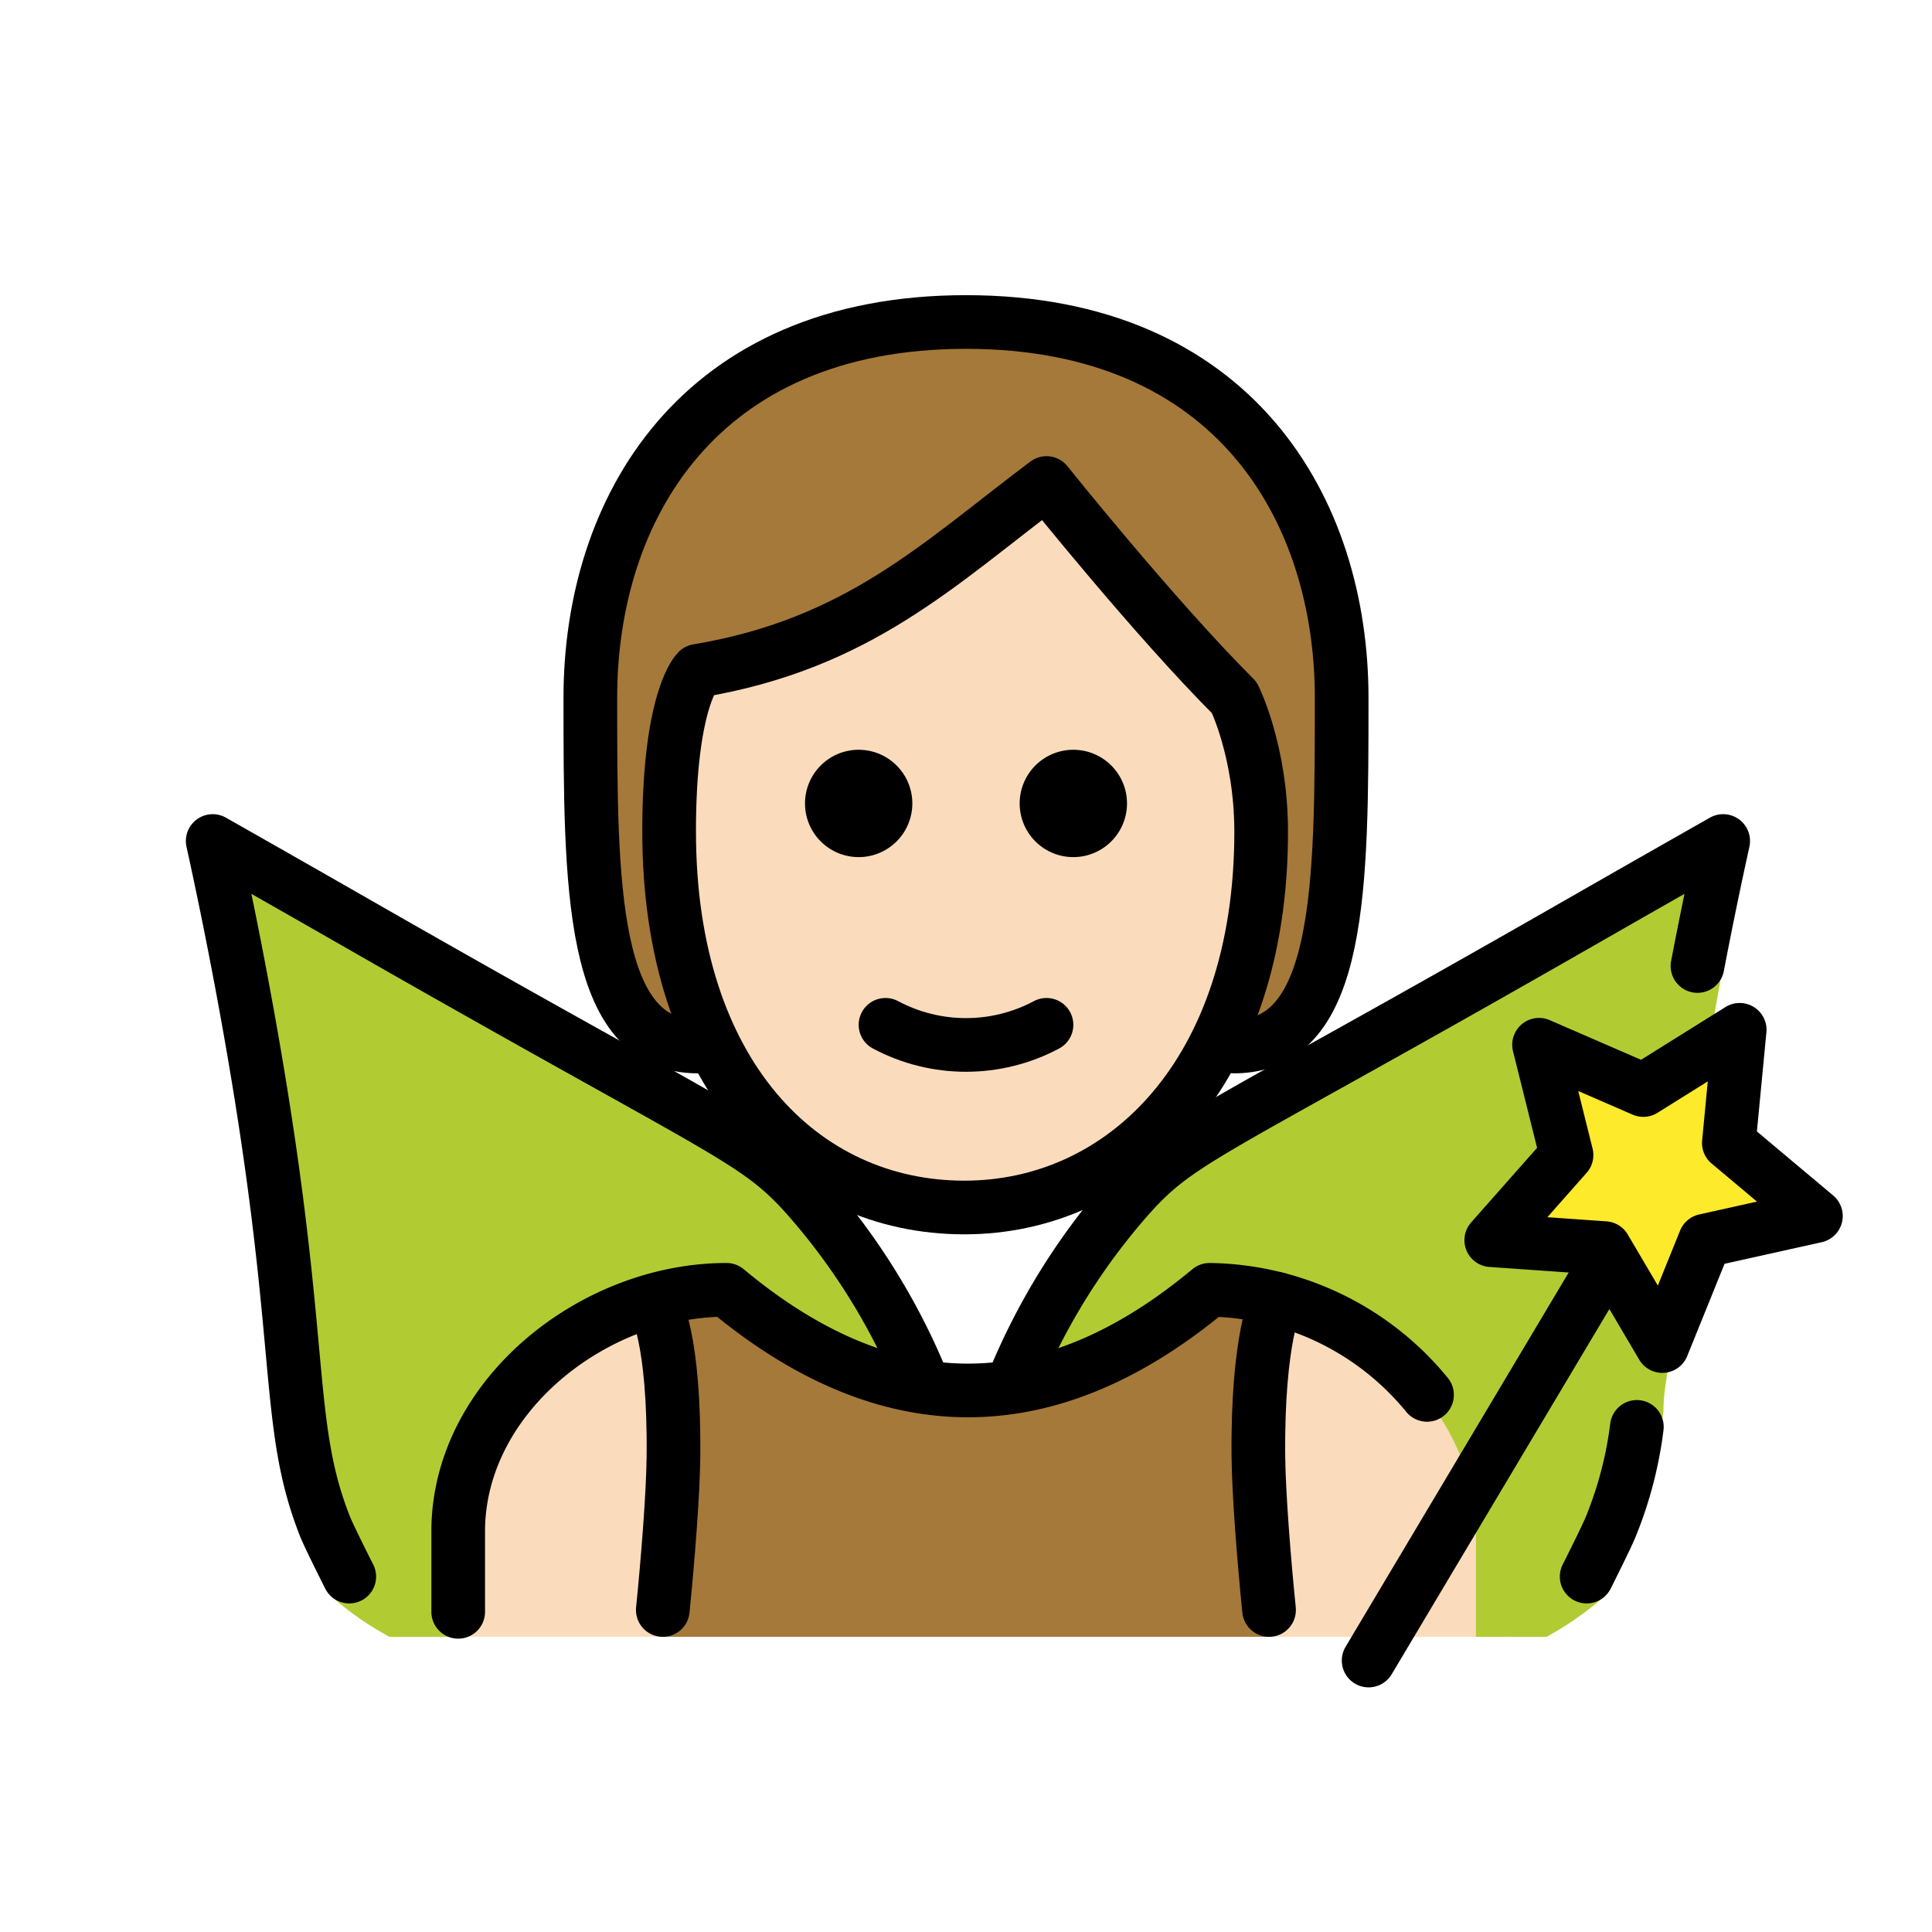 <svg xmlns="http://www.w3.org/2000/svg" viewBox="0 0 72 72"><path fill="#a57939" d="M26 39c-4 0-4-6-4-13s4-14 14-14 14 7 14 14 0 13-4 13"/><g fill="#fadcbc"><path d="M24.937 31c0 9 4.936 14 11 14C41.872 45 47 40 47 31c0-3-1-5-1-5-3-3-7-8-7-8-4 3-7 6-13 7 0 0-1.064 1-1.064 6M17 61v-4c0-4.994 5.008-9 10-9q9 7.5 18 0c4.994 0 10 4.006 10 9v4"/></g><path fill="#b1cc33" d="M64.22 31.343c-.28 1.27.307 2.992-.153 5.472-.46 2.52-.67 4.43-1.05 7.76-.67 6.01-1.032 6.952-1.022 7.952-.042 1.03-1.507 5.148-1.764 6.146a2.7 2.7 0 0 1-.2.52q-.077.126-.17.24a12 12 0 0 1-2.23 1.57L55 61v-3.833c0-4.99-4.93-9.004-9.93-9.004a15.1 15.1 0 0 1-7.54 3.65 20.6 20.6 0 0 1 4.51-7.2c1.35-1.35 6.54-4.33 16.87-10.25 2.22-1.27 4.06-2.32 5.31-3.02M34.62 51.813a15.03 15.03 0 0 1-7.55-3.65c-4.99 0-10 4.01-10 9v3.84h-2.55a11.8 11.8 0 0 1-2.24-1.57 3 3 0 0 1-.16-.24 1.8 1.8 0 0 1-.2-.52 14.3 14.3 0 0 1-.46-3.05c.02-1-.38-4-1.05-10.01-.37-3.33-.85-5.98-1.32-8.5-.46-2.48-.88-4.5-1.16-5.77 1.24.7 3.08 1.75 5.3 3.02 10.33 5.92 15.52 8.9 16.87 10.25a20.7 20.7 0 0 1 4.37 6.81z"/><path fill="#fcea2b" d="m61.95 50.163-2.15-3.649-4.225-.296 2.805-3.173-1.024-4.11 3.885 1.687 3.592-2.244-.404 4.216 3.244 2.723-4.134.919z"/><path fill="#a57939" d="M24.7 61c.198-1.948.383-5.337.397-6.69.048-4.497-.797-5.84-.797-5.84a10 10 0 0 1 2.776-.402q9 7.5 18 0a10.6 10.6 0 0 1 2.514.337s-.741 1.408-.693 5.905c.015 1.353.2 4.742.397 6.69"/><path fill="none" stroke="#000" stroke-linecap="round" stroke-linejoin="round" stroke-width="2" d="M26 39c-4 0-4-6-4-13s4-14 14-14 14 7 14 14 0 13-4 13"/><path fill="none" stroke="#000" stroke-linejoin="round" stroke-width="2" d="M24.937 31c0 9 4.936 14 11 14C41.872 45 47 40 47 31c0-3-1-5-1-5-3-3-7-8-7-8-4 3-7 6-13 7 0 0-1.064 1-1.064 6z"/><path fill="none" stroke="#000" stroke-linecap="round" stroke-linejoin="round" stroke-width="2" d="M37.793 51.449a24.5 24.5 0 0 1 4.25-6.833c1.982-2.23 2.903-2.25 16.866-10.248 2.225-1.275 4.066-2.321 5.309-3.026A175 175 0 0 0 63.26 36M59.13 58.755c.096-.188.761-1.511.906-1.88.483-1.186.807-2.43.965-3.699M13.016 58.755c-.098-.188-.762-1.511-.908-1.88-1.587-4.025-.647-6.937-3.015-19.76-.458-2.483-.886-4.5-1.166-5.773 1.243.705 3.084 1.751 5.309 3.025 13.963 7.999 14.883 8.02 16.866 10.249a24.5 24.5 0 0 1 4.15 6.598M59.434 47.742l-8.429 14.141"/><path fill="none" stroke="#000" stroke-linecap="round" stroke-linejoin="round" stroke-width="2" d="m61.95 50.163-2.15-3.649-4.225-.296 2.805-3.173-1.024-4.11 3.885 1.687 3.592-2.244-.404 4.216 3.244 2.723-4.134.919zM17.076 60.068v-3c0-4.994 5.008-9 10-9q9 7.5 18 0a10.65 10.65 0 0 1 8.105 3.915"/><path fill="none" stroke="#000" stroke-linecap="round" stroke-linejoin="round" stroke-width="2" d="M24.41 48.643s.736 1.17.687 5.667c-.015 1.353-.2 3.742-.397 5.69M47.59 48.405s-.741 1.408-.693 5.905c.015 1.353.2 3.742.397 5.69"/><path d="M42 29.942a2 2 0 1 1-4 0 2 2 0 0 1 4 0M34 29.942a2 2 0 1 1-4 0 2 2 0 0 1 4 0"/><path fill="none" stroke="#000" stroke-linecap="round" stroke-linejoin="round" stroke-width="2" d="M33 38.192c1.875 1 4.125 1 6 0"/></svg>